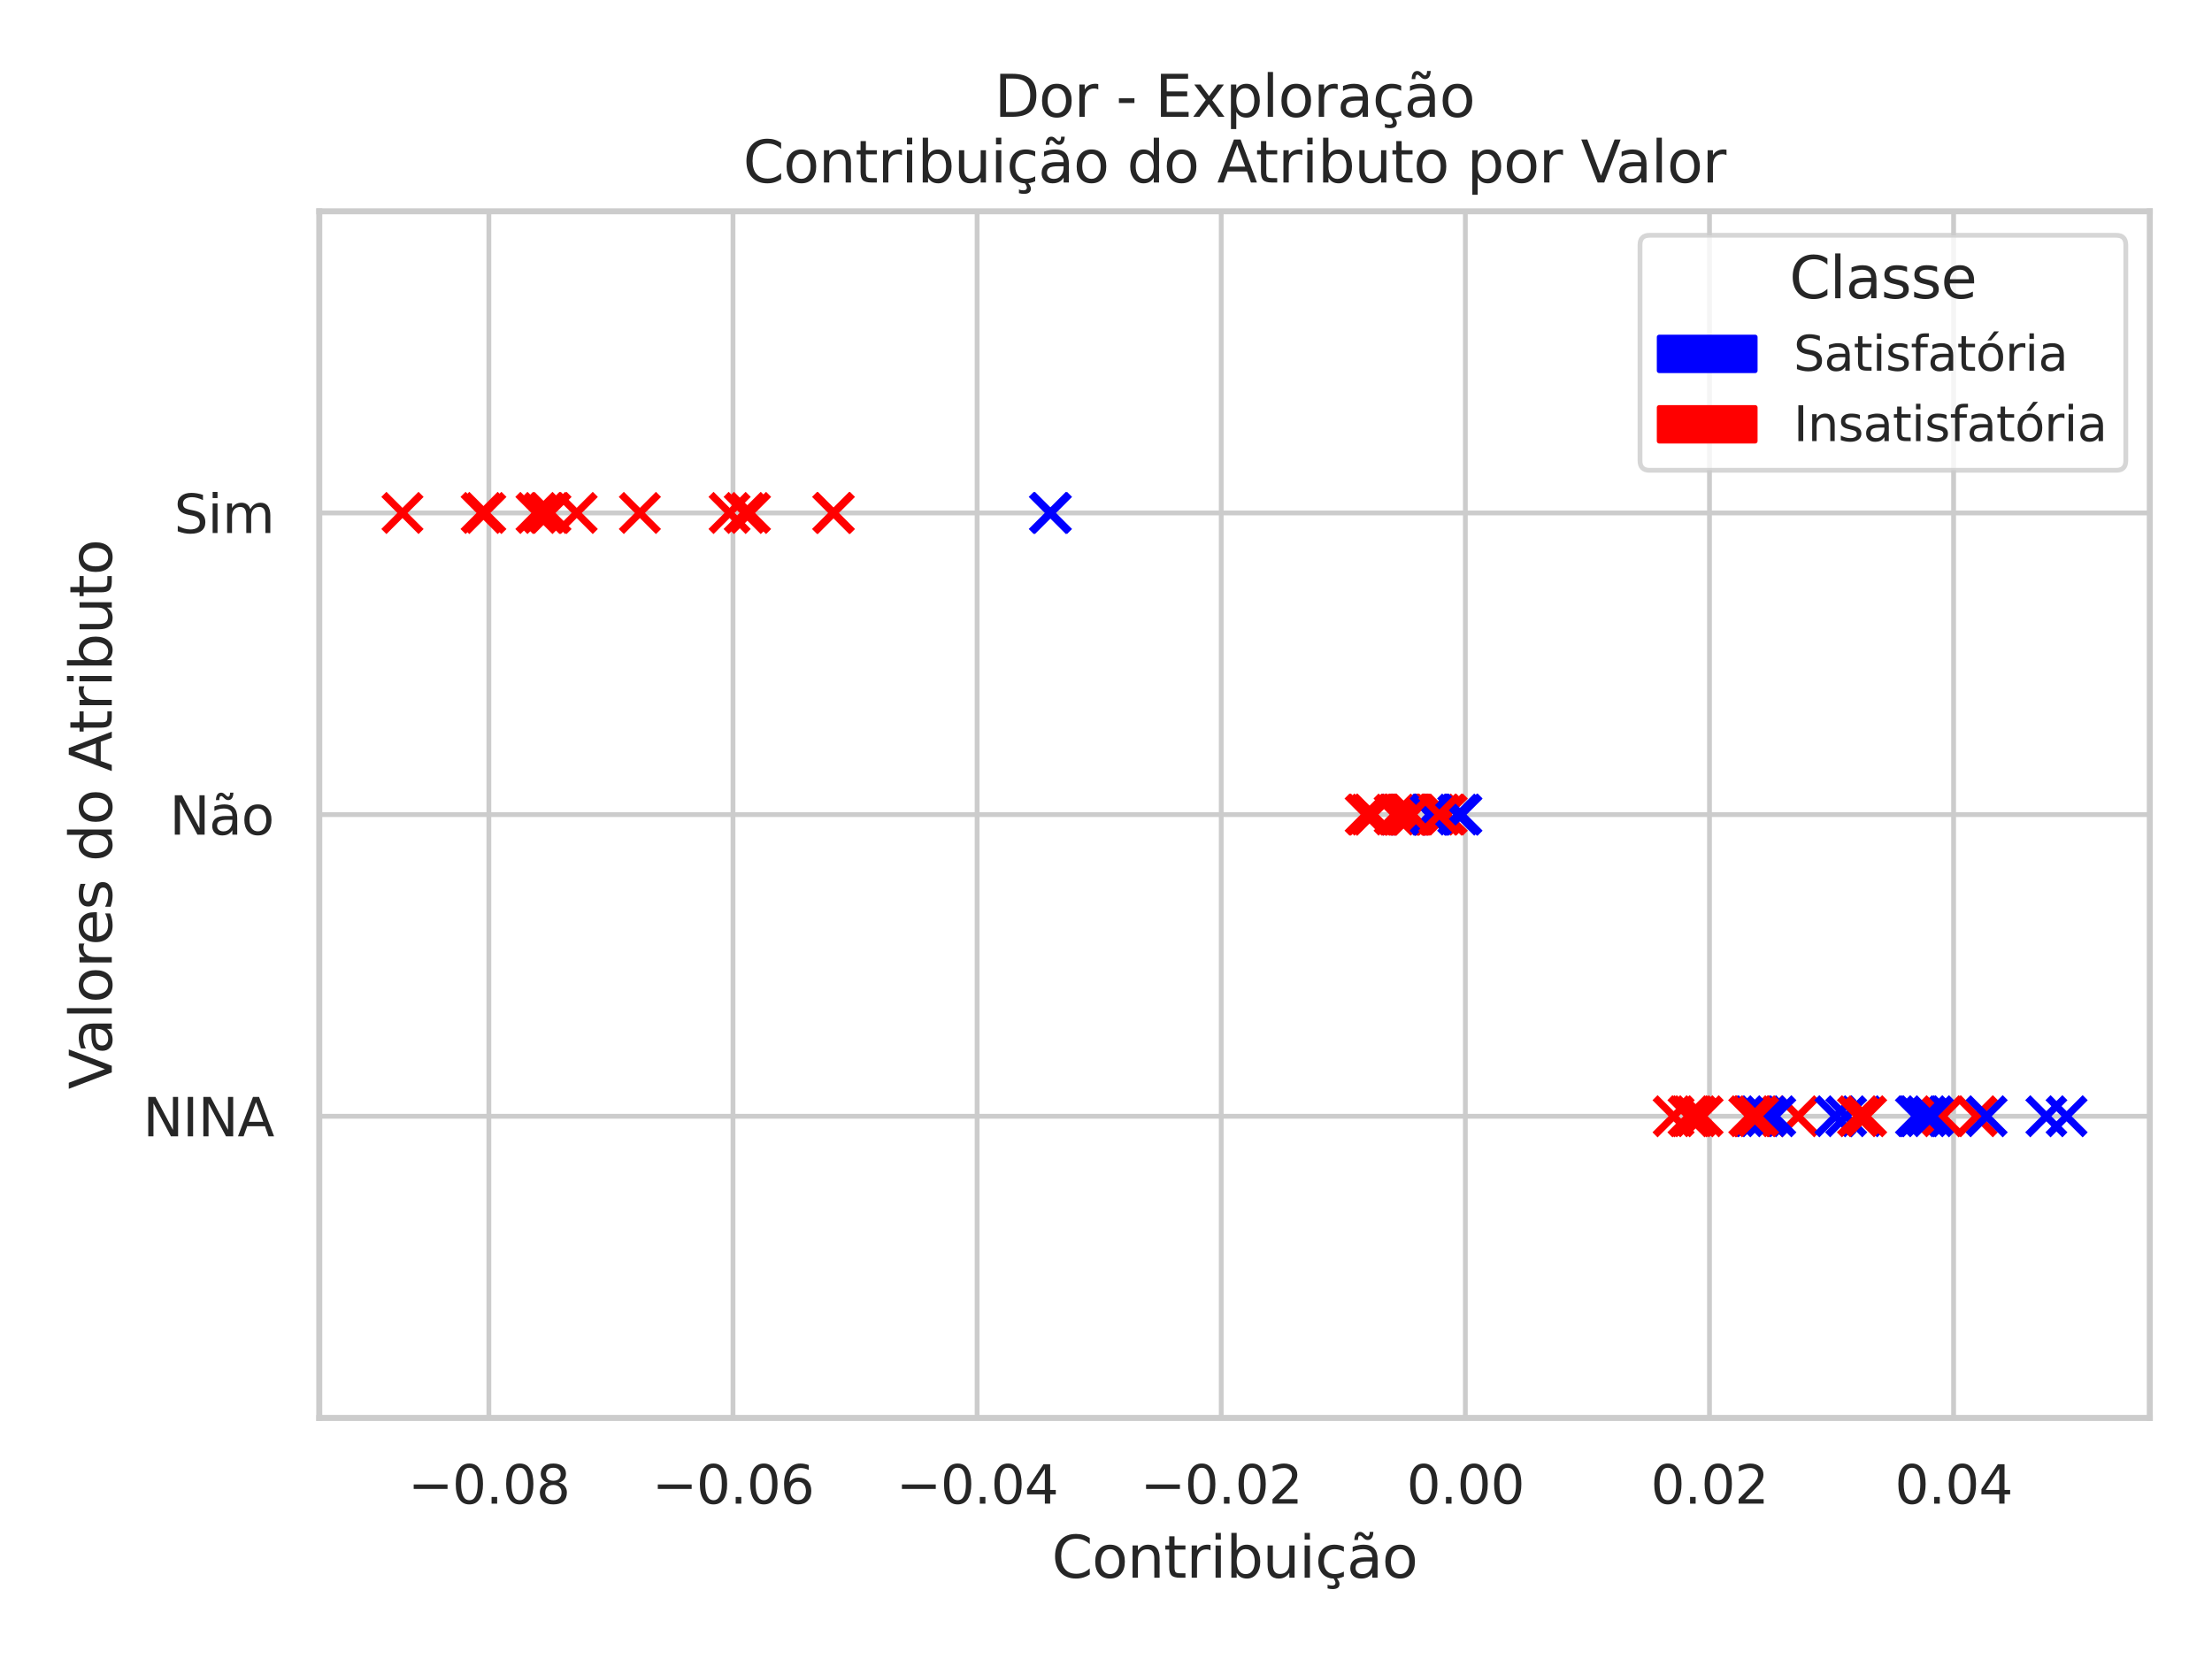 <?xml version="1.0" encoding="utf-8" standalone="no"?>
<!DOCTYPE svg PUBLIC "-//W3C//DTD SVG 1.1//EN"
  "http://www.w3.org/Graphics/SVG/1.1/DTD/svg11.dtd">
<svg xmlns:xlink="http://www.w3.org/1999/xlink" width="460.8pt" height="345.6pt" viewBox="0 0 460.8 345.6" xmlns="http://www.w3.org/2000/svg" version="1.1">
 <defs>
  <style type="text/css">*{stroke-linejoin: round; stroke-linecap: butt}</style>
 </defs>
 <g id="figure_1">
  <g id="patch_1">
   <path d="M 0 345.6 
L 460.8 345.6 
L 460.8 0 
L 0 0 
z
" style="fill: #ffffff"/>
  </g>
  <g id="axes_1">
   <g id="patch_2">
    <path d="M 66.51 295.38 
L 447.84 295.38 
L 447.84 44.016 
L 66.51 44.016 
z
" style="fill: #ffffff"/>
   </g>
   <g id="matplotlib.axis_1">
    <g id="xtick_1">
     <g id="line2d_1">
      <path d="M 101.84 295.38 
L 101.84 44.016 
" clip-path="url(#pc483c70ff3)" style="fill: none; stroke: #cccccc; stroke-linecap: round"/>
     </g>
     <g id="text_1">
      <!-- −0.08 -->
      <g style="fill: #262626" transform="translate(84.985 313.238)scale(0.11 -0.11)">
       <defs>
        <path id="DejaVuSans-2212" d="M 678 2272 
L 4684 2272 
L 4684 1741 
L 678 1741 
L 678 2272 
z
" transform="scale(0.016)"/>
        <path id="DejaVuSans-30" d="M 2034 4250 
Q 1547 4250 1301 3770 
Q 1056 3291 1056 2328 
Q 1056 1369 1301 889 
Q 1547 409 2034 409 
Q 2525 409 2770 889 
Q 3016 1369 3016 2328 
Q 3016 3291 2770 3770 
Q 2525 4250 2034 4250 
z
M 2034 4750 
Q 2819 4750 3233 4129 
Q 3647 3509 3647 2328 
Q 3647 1150 3233 529 
Q 2819 -91 2034 -91 
Q 1250 -91 836 529 
Q 422 1150 422 2328 
Q 422 3509 836 4129 
Q 1250 4750 2034 4750 
z
" transform="scale(0.016)"/>
        <path id="DejaVuSans-2e" d="M 684 794 
L 1344 794 
L 1344 0 
L 684 0 
L 684 794 
z
" transform="scale(0.016)"/>
        <path id="DejaVuSans-38" d="M 2034 2216 
Q 1584 2216 1326 1975 
Q 1069 1734 1069 1313 
Q 1069 891 1326 650 
Q 1584 409 2034 409 
Q 2484 409 2743 651 
Q 3003 894 3003 1313 
Q 3003 1734 2745 1975 
Q 2488 2216 2034 2216 
z
M 1403 2484 
Q 997 2584 770 2862 
Q 544 3141 544 3541 
Q 544 4100 942 4425 
Q 1341 4750 2034 4750 
Q 2731 4750 3128 4425 
Q 3525 4100 3525 3541 
Q 3525 3141 3298 2862 
Q 3072 2584 2669 2484 
Q 3125 2378 3379 2068 
Q 3634 1759 3634 1313 
Q 3634 634 3220 271 
Q 2806 -91 2034 -91 
Q 1263 -91 848 271 
Q 434 634 434 1313 
Q 434 1759 690 2068 
Q 947 2378 1403 2484 
z
M 1172 3481 
Q 1172 3119 1398 2916 
Q 1625 2713 2034 2713 
Q 2441 2713 2670 2916 
Q 2900 3119 2900 3481 
Q 2900 3844 2670 4047 
Q 2441 4250 2034 4250 
Q 1625 4250 1398 4047 
Q 1172 3844 1172 3481 
z
" transform="scale(0.016)"/>
       </defs>
       <use xlink:href="#DejaVuSans-2212"/>
       <use xlink:href="#DejaVuSans-30" x="83.789"/>
       <use xlink:href="#DejaVuSans-2e" x="147.412"/>
       <use xlink:href="#DejaVuSans-30" x="179.199"/>
       <use xlink:href="#DejaVuSans-38" x="242.822"/>
      </g>
     </g>
    </g>
    <g id="xtick_2">
     <g id="line2d_2">
      <path d="M 152.695 295.38 
L 152.695 44.016 
" clip-path="url(#pc483c70ff3)" style="fill: none; stroke: #cccccc; stroke-linecap: round"/>
     </g>
     <g id="text_2">
      <!-- −0.06 -->
      <g style="fill: #262626" transform="translate(135.84 313.238)scale(0.11 -0.11)">
       <defs>
        <path id="DejaVuSans-36" d="M 2113 2584 
Q 1688 2584 1439 2293 
Q 1191 2003 1191 1497 
Q 1191 994 1439 701 
Q 1688 409 2113 409 
Q 2538 409 2786 701 
Q 3034 994 3034 1497 
Q 3034 2003 2786 2293 
Q 2538 2584 2113 2584 
z
M 3366 4563 
L 3366 3988 
Q 3128 4100 2886 4159 
Q 2644 4219 2406 4219 
Q 1781 4219 1451 3797 
Q 1122 3375 1075 2522 
Q 1259 2794 1537 2939 
Q 1816 3084 2150 3084 
Q 2853 3084 3261 2657 
Q 3669 2231 3669 1497 
Q 3669 778 3244 343 
Q 2819 -91 2113 -91 
Q 1303 -91 875 529 
Q 447 1150 447 2328 
Q 447 3434 972 4092 
Q 1497 4750 2381 4750 
Q 2619 4750 2861 4703 
Q 3103 4656 3366 4563 
z
" transform="scale(0.016)"/>
       </defs>
       <use xlink:href="#DejaVuSans-2212"/>
       <use xlink:href="#DejaVuSans-30" x="83.789"/>
       <use xlink:href="#DejaVuSans-2e" x="147.412"/>
       <use xlink:href="#DejaVuSans-30" x="179.199"/>
       <use xlink:href="#DejaVuSans-36" x="242.822"/>
      </g>
     </g>
    </g>
    <g id="xtick_3">
     <g id="line2d_3">
      <path d="M 203.55 295.38 
L 203.55 44.016 
" clip-path="url(#pc483c70ff3)" style="fill: none; stroke: #cccccc; stroke-linecap: round"/>
     </g>
     <g id="text_3">
      <!-- −0.04 -->
      <g style="fill: #262626" transform="translate(186.695 313.238)scale(0.11 -0.11)">
       <defs>
        <path id="DejaVuSans-34" d="M 2419 4116 
L 825 1625 
L 2419 1625 
L 2419 4116 
z
M 2253 4666 
L 3047 4666 
L 3047 1625 
L 3713 1625 
L 3713 1100 
L 3047 1100 
L 3047 0 
L 2419 0 
L 2419 1100 
L 313 1100 
L 313 1709 
L 2253 4666 
z
" transform="scale(0.016)"/>
       </defs>
       <use xlink:href="#DejaVuSans-2212"/>
       <use xlink:href="#DejaVuSans-30" x="83.789"/>
       <use xlink:href="#DejaVuSans-2e" x="147.412"/>
       <use xlink:href="#DejaVuSans-30" x="179.199"/>
       <use xlink:href="#DejaVuSans-34" x="242.822"/>
      </g>
     </g>
    </g>
    <g id="xtick_4">
     <g id="line2d_4">
      <path d="M 254.405 295.38 
L 254.405 44.016 
" clip-path="url(#pc483c70ff3)" style="fill: none; stroke: #cccccc; stroke-linecap: round"/>
     </g>
     <g id="text_4">
      <!-- −0.02 -->
      <g style="fill: #262626" transform="translate(237.55 313.238)scale(0.11 -0.11)">
       <defs>
        <path id="DejaVuSans-32" d="M 1228 531 
L 3431 531 
L 3431 0 
L 469 0 
L 469 531 
Q 828 903 1448 1529 
Q 2069 2156 2228 2338 
Q 2531 2678 2651 2914 
Q 2772 3150 2772 3378 
Q 2772 3750 2511 3984 
Q 2250 4219 1831 4219 
Q 1534 4219 1204 4116 
Q 875 4013 500 3803 
L 500 4441 
Q 881 4594 1212 4672 
Q 1544 4750 1819 4750 
Q 2544 4750 2975 4387 
Q 3406 4025 3406 3419 
Q 3406 3131 3298 2873 
Q 3191 2616 2906 2266 
Q 2828 2175 2409 1742 
Q 1991 1309 1228 531 
z
" transform="scale(0.016)"/>
       </defs>
       <use xlink:href="#DejaVuSans-2212"/>
       <use xlink:href="#DejaVuSans-30" x="83.789"/>
       <use xlink:href="#DejaVuSans-2e" x="147.412"/>
       <use xlink:href="#DejaVuSans-30" x="179.199"/>
       <use xlink:href="#DejaVuSans-32" x="242.822"/>
      </g>
     </g>
    </g>
    <g id="xtick_5">
     <g id="line2d_5">
      <path d="M 305.26 295.38 
L 305.26 44.016 
" clip-path="url(#pc483c70ff3)" style="fill: none; stroke: #cccccc; stroke-linecap: round"/>
     </g>
     <g id="text_5">
      <!-- 0.00 -->
      <g style="fill: #262626" transform="translate(293.014 313.238)scale(0.11 -0.11)">
       <use xlink:href="#DejaVuSans-30"/>
       <use xlink:href="#DejaVuSans-2e" x="63.623"/>
       <use xlink:href="#DejaVuSans-30" x="95.41"/>
       <use xlink:href="#DejaVuSans-30" x="159.033"/>
      </g>
     </g>
    </g>
    <g id="xtick_6">
     <g id="line2d_6">
      <path d="M 356.115 295.38 
L 356.115 44.016 
" clip-path="url(#pc483c70ff3)" style="fill: none; stroke: #cccccc; stroke-linecap: round"/>
     </g>
     <g id="text_6">
      <!-- 0.02 -->
      <g style="fill: #262626" transform="translate(343.869 313.238)scale(0.11 -0.11)">
       <use xlink:href="#DejaVuSans-30"/>
       <use xlink:href="#DejaVuSans-2e" x="63.623"/>
       <use xlink:href="#DejaVuSans-30" x="95.41"/>
       <use xlink:href="#DejaVuSans-32" x="159.033"/>
      </g>
     </g>
    </g>
    <g id="xtick_7">
     <g id="line2d_7">
      <path d="M 406.97 295.38 
L 406.97 44.016 
" clip-path="url(#pc483c70ff3)" style="fill: none; stroke: #cccccc; stroke-linecap: round"/>
     </g>
     <g id="text_7">
      <!-- 0.04 -->
      <g style="fill: #262626" transform="translate(394.724 313.238)scale(0.11 -0.11)">
       <use xlink:href="#DejaVuSans-30"/>
       <use xlink:href="#DejaVuSans-2e" x="63.623"/>
       <use xlink:href="#DejaVuSans-30" x="95.41"/>
       <use xlink:href="#DejaVuSans-34" x="159.033"/>
      </g>
     </g>
    </g>
    <g id="text_8">
     <!-- Contribuição -->
     <g style="fill: #262626" transform="translate(219.1 328.667)scale(0.12 -0.12)">
      <defs>
       <path id="DejaVuSans-43" d="M 4122 4306 
L 4122 3641 
Q 3803 3938 3442 4084 
Q 3081 4231 2675 4231 
Q 1875 4231 1450 3742 
Q 1025 3253 1025 2328 
Q 1025 1406 1450 917 
Q 1875 428 2675 428 
Q 3081 428 3442 575 
Q 3803 722 4122 1019 
L 4122 359 
Q 3791 134 3420 21 
Q 3050 -91 2638 -91 
Q 1578 -91 968 557 
Q 359 1206 359 2328 
Q 359 3453 968 4101 
Q 1578 4750 2638 4750 
Q 3056 4750 3426 4639 
Q 3797 4528 4122 4306 
z
" transform="scale(0.016)"/>
       <path id="DejaVuSans-6f" d="M 1959 3097 
Q 1497 3097 1228 2736 
Q 959 2375 959 1747 
Q 959 1119 1226 758 
Q 1494 397 1959 397 
Q 2419 397 2687 759 
Q 2956 1122 2956 1747 
Q 2956 2369 2687 2733 
Q 2419 3097 1959 3097 
z
M 1959 3584 
Q 2709 3584 3137 3096 
Q 3566 2609 3566 1747 
Q 3566 888 3137 398 
Q 2709 -91 1959 -91 
Q 1206 -91 779 398 
Q 353 888 353 1747 
Q 353 2609 779 3096 
Q 1206 3584 1959 3584 
z
" transform="scale(0.016)"/>
       <path id="DejaVuSans-6e" d="M 3513 2113 
L 3513 0 
L 2938 0 
L 2938 2094 
Q 2938 2591 2744 2837 
Q 2550 3084 2163 3084 
Q 1697 3084 1428 2787 
Q 1159 2491 1159 1978 
L 1159 0 
L 581 0 
L 581 3500 
L 1159 3500 
L 1159 2956 
Q 1366 3272 1645 3428 
Q 1925 3584 2291 3584 
Q 2894 3584 3203 3211 
Q 3513 2838 3513 2113 
z
" transform="scale(0.016)"/>
       <path id="DejaVuSans-74" d="M 1172 4494 
L 1172 3500 
L 2356 3500 
L 2356 3053 
L 1172 3053 
L 1172 1153 
Q 1172 725 1289 603 
Q 1406 481 1766 481 
L 2356 481 
L 2356 0 
L 1766 0 
Q 1100 0 847 248 
Q 594 497 594 1153 
L 594 3053 
L 172 3053 
L 172 3500 
L 594 3500 
L 594 4494 
L 1172 4494 
z
" transform="scale(0.016)"/>
       <path id="DejaVuSans-72" d="M 2631 2963 
Q 2534 3019 2420 3045 
Q 2306 3072 2169 3072 
Q 1681 3072 1420 2755 
Q 1159 2438 1159 1844 
L 1159 0 
L 581 0 
L 581 3500 
L 1159 3500 
L 1159 2956 
Q 1341 3275 1631 3429 
Q 1922 3584 2338 3584 
Q 2397 3584 2469 3576 
Q 2541 3569 2628 3553 
L 2631 2963 
z
" transform="scale(0.016)"/>
       <path id="DejaVuSans-69" d="M 603 3500 
L 1178 3500 
L 1178 0 
L 603 0 
L 603 3500 
z
M 603 4863 
L 1178 4863 
L 1178 4134 
L 603 4134 
L 603 4863 
z
" transform="scale(0.016)"/>
       <path id="DejaVuSans-62" d="M 3116 1747 
Q 3116 2381 2855 2742 
Q 2594 3103 2138 3103 
Q 1681 3103 1420 2742 
Q 1159 2381 1159 1747 
Q 1159 1113 1420 752 
Q 1681 391 2138 391 
Q 2594 391 2855 752 
Q 3116 1113 3116 1747 
z
M 1159 2969 
Q 1341 3281 1617 3432 
Q 1894 3584 2278 3584 
Q 2916 3584 3314 3078 
Q 3713 2572 3713 1747 
Q 3713 922 3314 415 
Q 2916 -91 2278 -91 
Q 1894 -91 1617 61 
Q 1341 213 1159 525 
L 1159 0 
L 581 0 
L 581 4863 
L 1159 4863 
L 1159 2969 
z
" transform="scale(0.016)"/>
       <path id="DejaVuSans-75" d="M 544 1381 
L 544 3500 
L 1119 3500 
L 1119 1403 
Q 1119 906 1312 657 
Q 1506 409 1894 409 
Q 2359 409 2629 706 
Q 2900 1003 2900 1516 
L 2900 3500 
L 3475 3500 
L 3475 0 
L 2900 0 
L 2900 538 
Q 2691 219 2414 64 
Q 2138 -91 1772 -91 
Q 1169 -91 856 284 
Q 544 659 544 1381 
z
M 1991 3584 
L 1991 3584 
z
" transform="scale(0.016)"/>
       <path id="DejaVuSans-e7" d="M 3122 3366 
L 3122 2828 
Q 2878 2963 2633 3030 
Q 2388 3097 2138 3097 
Q 1578 3097 1268 2742 
Q 959 2388 959 1747 
Q 959 1106 1268 751 
Q 1578 397 2138 397 
Q 2388 397 2633 464 
Q 2878 531 3122 666 
L 3122 134 
Q 2881 22 2623 -34 
Q 2366 -91 2075 -91 
Q 1284 -91 818 406 
Q 353 903 353 1747 
Q 353 2603 823 3093 
Q 1294 3584 2113 3584 
Q 2378 3584 2631 3529 
Q 2884 3475 3122 3366 
z
M 2311 0 
Q 2482 -194 2566 -358 
Q 2651 -522 2651 -672 
Q 2651 -950 2463 -1092 
Q 2276 -1234 1907 -1234 
Q 1764 -1234 1628 -1215 
Q 1492 -1197 1357 -1159 
L 1357 -750 
Q 1464 -803 1579 -826 
Q 1695 -850 1842 -850 
Q 2026 -850 2120 -775 
Q 2214 -700 2214 -556 
Q 2214 -463 2146 -327 
Q 2079 -191 1939 0 
L 2311 0 
z
" transform="scale(0.016)"/>
       <path id="DejaVuSans-e3" d="M 2194 1759 
Q 1497 1759 1228 1600 
Q 959 1441 959 1056 
Q 959 750 1161 570 
Q 1363 391 1709 391 
Q 2188 391 2477 730 
Q 2766 1069 2766 1631 
L 2766 1759 
L 2194 1759 
z
M 3341 1997 
L 3341 0 
L 2766 0 
L 2766 531 
Q 2569 213 2275 61 
Q 1981 -91 1556 -91 
Q 1019 -91 701 211 
Q 384 513 384 1019 
Q 384 1609 779 1909 
Q 1175 2209 1959 2209 
L 2766 2209 
L 2766 2266 
Q 2766 2663 2505 2880 
Q 2244 3097 1772 3097 
Q 1472 3097 1187 3025 
Q 903 2953 641 2809 
L 641 3341 
Q 956 3463 1253 3523 
Q 1550 3584 1831 3584 
Q 2591 3584 2966 3190 
Q 3341 2797 3341 1997 
z
M 1844 4281 
L 1665 4453 
Q 1597 4516 1545 4545 
Q 1494 4575 1453 4575 
Q 1334 4575 1278 4461 
Q 1222 4347 1215 4091 
L 825 4091 
Q 831 4513 990 4742 
Q 1150 4972 1434 4972 
Q 1553 4972 1653 4928 
Q 1753 4884 1869 4781 
L 2047 4609 
Q 2115 4547 2167 4517 
Q 2219 4488 2259 4488 
Q 2378 4488 2434 4602 
Q 2490 4716 2497 4972 
L 2887 4972 
Q 2881 4550 2721 4320 
Q 2562 4091 2278 4091 
Q 2159 4091 2059 4134 
Q 1959 4178 1844 4281 
z
" transform="scale(0.016)"/>
      </defs>
      <use xlink:href="#DejaVuSans-43"/>
      <use xlink:href="#DejaVuSans-6f" x="69.824"/>
      <use xlink:href="#DejaVuSans-6e" x="131.006"/>
      <use xlink:href="#DejaVuSans-74" x="194.385"/>
      <use xlink:href="#DejaVuSans-72" x="233.594"/>
      <use xlink:href="#DejaVuSans-69" x="274.707"/>
      <use xlink:href="#DejaVuSans-62" x="302.49"/>
      <use xlink:href="#DejaVuSans-75" x="365.967"/>
      <use xlink:href="#DejaVuSans-69" x="429.346"/>
      <use xlink:href="#DejaVuSans-e7" x="457.129"/>
      <use xlink:href="#DejaVuSans-e3" x="512.109"/>
      <use xlink:href="#DejaVuSans-6f" x="573.389"/>
     </g>
    </g>
   </g>
   <g id="matplotlib.axis_2">
    <g id="ytick_1">
     <g id="line2d_8">
      <path d="M 66.51 295.38 
L 447.84 295.38 
" clip-path="url(#pc483c70ff3)" style="fill: none; stroke: #cccccc; stroke-linecap: round"/>
     </g>
    </g>
    <g id="ytick_2">
     <g id="line2d_9">
      <path d="M 66.51 232.539 
L 447.84 232.539 
" clip-path="url(#pc483c70ff3)" style="fill: none; stroke: #cccccc; stroke-linecap: round"/>
     </g>
     <g id="text_9">
      <!-- NINA -->
      <g style="fill: #262626" transform="translate(29.782 236.718)scale(0.11 -0.11)">
       <defs>
        <path id="DejaVuSans-4e" d="M 628 4666 
L 1478 4666 
L 3547 763 
L 3547 4666 
L 4159 4666 
L 4159 0 
L 3309 0 
L 1241 3903 
L 1241 0 
L 628 0 
L 628 4666 
z
" transform="scale(0.016)"/>
        <path id="DejaVuSans-49" d="M 628 4666 
L 1259 4666 
L 1259 0 
L 628 0 
L 628 4666 
z
" transform="scale(0.016)"/>
        <path id="DejaVuSans-41" d="M 2188 4044 
L 1331 1722 
L 3047 1722 
L 2188 4044 
z
M 1831 4666 
L 2547 4666 
L 4325 0 
L 3669 0 
L 3244 1197 
L 1141 1197 
L 716 0 
L 50 0 
L 1831 4666 
z
" transform="scale(0.016)"/>
       </defs>
       <use xlink:href="#DejaVuSans-4e"/>
       <use xlink:href="#DejaVuSans-49" x="74.805"/>
       <use xlink:href="#DejaVuSans-4e" x="104.297"/>
       <use xlink:href="#DejaVuSans-41" x="179.102"/>
      </g>
     </g>
    </g>
    <g id="ytick_3">
     <g id="line2d_10">
      <path d="M 66.51 169.698 
L 447.84 169.698 
" clip-path="url(#pc483c70ff3)" style="fill: none; stroke: #cccccc; stroke-linecap: round"/>
     </g>
     <g id="text_10">
      <!-- Não -->
      <g style="fill: #262626" transform="translate(35.309 173.877)scale(0.11 -0.11)">
       <use xlink:href="#DejaVuSans-4e"/>
       <use xlink:href="#DejaVuSans-e3" x="74.805"/>
       <use xlink:href="#DejaVuSans-6f" x="136.084"/>
      </g>
     </g>
    </g>
    <g id="ytick_4">
     <g id="line2d_11">
      <path d="M 66.51 106.857 
L 447.84 106.857 
" clip-path="url(#pc483c70ff3)" style="fill: none; stroke: #cccccc; stroke-linecap: round"/>
     </g>
     <g id="text_11">
      <!-- Sim -->
      <g style="fill: #262626" transform="translate(36.256 111.036)scale(0.11 -0.11)">
       <defs>
        <path id="DejaVuSans-53" d="M 3425 4513 
L 3425 3897 
Q 3066 4069 2747 4153 
Q 2428 4238 2131 4238 
Q 1616 4238 1336 4038 
Q 1056 3838 1056 3469 
Q 1056 3159 1242 3001 
Q 1428 2844 1947 2747 
L 2328 2669 
Q 3034 2534 3370 2195 
Q 3706 1856 3706 1288 
Q 3706 609 3251 259 
Q 2797 -91 1919 -91 
Q 1588 -91 1214 -16 
Q 841 59 441 206 
L 441 856 
Q 825 641 1194 531 
Q 1563 422 1919 422 
Q 2459 422 2753 634 
Q 3047 847 3047 1241 
Q 3047 1584 2836 1778 
Q 2625 1972 2144 2069 
L 1759 2144 
Q 1053 2284 737 2584 
Q 422 2884 422 3419 
Q 422 4038 858 4394 
Q 1294 4750 2059 4750 
Q 2388 4750 2728 4690 
Q 3069 4631 3425 4513 
z
" transform="scale(0.016)"/>
        <path id="DejaVuSans-6d" d="M 3328 2828 
Q 3544 3216 3844 3400 
Q 4144 3584 4550 3584 
Q 5097 3584 5394 3201 
Q 5691 2819 5691 2113 
L 5691 0 
L 5113 0 
L 5113 2094 
Q 5113 2597 4934 2840 
Q 4756 3084 4391 3084 
Q 3944 3084 3684 2787 
Q 3425 2491 3425 1978 
L 3425 0 
L 2847 0 
L 2847 2094 
Q 2847 2600 2669 2842 
Q 2491 3084 2119 3084 
Q 1678 3084 1418 2786 
Q 1159 2488 1159 1978 
L 1159 0 
L 581 0 
L 581 3500 
L 1159 3500 
L 1159 2956 
Q 1356 3278 1631 3431 
Q 1906 3584 2284 3584 
Q 2666 3584 2933 3390 
Q 3200 3197 3328 2828 
z
" transform="scale(0.016)"/>
       </defs>
       <use xlink:href="#DejaVuSans-53"/>
       <use xlink:href="#DejaVuSans-69" x="63.477"/>
       <use xlink:href="#DejaVuSans-6d" x="91.26"/>
      </g>
     </g>
    </g>
    <g id="ytick_5">
     <g id="line2d_12">
      <path d="M 66.51 44.016 
L 447.84 44.016 
" clip-path="url(#pc483c70ff3)" style="fill: none; stroke: #cccccc; stroke-linecap: round"/>
     </g>
    </g>
    <g id="text_12">
     <!-- Valores do Atributo -->
     <g style="fill: #262626" transform="translate(23.286 226.916)rotate(-90)scale(0.12 -0.12)">
      <defs>
       <path id="DejaVuSans-56" d="M 1831 0 
L 50 4666 
L 709 4666 
L 2188 738 
L 3669 4666 
L 4325 4666 
L 2547 0 
L 1831 0 
z
" transform="scale(0.016)"/>
       <path id="DejaVuSans-61" d="M 2194 1759 
Q 1497 1759 1228 1600 
Q 959 1441 959 1056 
Q 959 750 1161 570 
Q 1363 391 1709 391 
Q 2188 391 2477 730 
Q 2766 1069 2766 1631 
L 2766 1759 
L 2194 1759 
z
M 3341 1997 
L 3341 0 
L 2766 0 
L 2766 531 
Q 2569 213 2275 61 
Q 1981 -91 1556 -91 
Q 1019 -91 701 211 
Q 384 513 384 1019 
Q 384 1609 779 1909 
Q 1175 2209 1959 2209 
L 2766 2209 
L 2766 2266 
Q 2766 2663 2505 2880 
Q 2244 3097 1772 3097 
Q 1472 3097 1187 3025 
Q 903 2953 641 2809 
L 641 3341 
Q 956 3463 1253 3523 
Q 1550 3584 1831 3584 
Q 2591 3584 2966 3190 
Q 3341 2797 3341 1997 
z
" transform="scale(0.016)"/>
       <path id="DejaVuSans-6c" d="M 603 4863 
L 1178 4863 
L 1178 0 
L 603 0 
L 603 4863 
z
" transform="scale(0.016)"/>
       <path id="DejaVuSans-65" d="M 3597 1894 
L 3597 1613 
L 953 1613 
Q 991 1019 1311 708 
Q 1631 397 2203 397 
Q 2534 397 2845 478 
Q 3156 559 3463 722 
L 3463 178 
Q 3153 47 2828 -22 
Q 2503 -91 2169 -91 
Q 1331 -91 842 396 
Q 353 884 353 1716 
Q 353 2575 817 3079 
Q 1281 3584 2069 3584 
Q 2775 3584 3186 3129 
Q 3597 2675 3597 1894 
z
M 3022 2063 
Q 3016 2534 2758 2815 
Q 2500 3097 2075 3097 
Q 1594 3097 1305 2825 
Q 1016 2553 972 2059 
L 3022 2063 
z
" transform="scale(0.016)"/>
       <path id="DejaVuSans-73" d="M 2834 3397 
L 2834 2853 
Q 2591 2978 2328 3040 
Q 2066 3103 1784 3103 
Q 1356 3103 1142 2972 
Q 928 2841 928 2578 
Q 928 2378 1081 2264 
Q 1234 2150 1697 2047 
L 1894 2003 
Q 2506 1872 2764 1633 
Q 3022 1394 3022 966 
Q 3022 478 2636 193 
Q 2250 -91 1575 -91 
Q 1294 -91 989 -36 
Q 684 19 347 128 
L 347 722 
Q 666 556 975 473 
Q 1284 391 1588 391 
Q 1994 391 2212 530 
Q 2431 669 2431 922 
Q 2431 1156 2273 1281 
Q 2116 1406 1581 1522 
L 1381 1569 
Q 847 1681 609 1914 
Q 372 2147 372 2553 
Q 372 3047 722 3315 
Q 1072 3584 1716 3584 
Q 2034 3584 2315 3537 
Q 2597 3491 2834 3397 
z
" transform="scale(0.016)"/>
       <path id="DejaVuSans-20" transform="scale(0.016)"/>
       <path id="DejaVuSans-64" d="M 2906 2969 
L 2906 4863 
L 3481 4863 
L 3481 0 
L 2906 0 
L 2906 525 
Q 2725 213 2448 61 
Q 2172 -91 1784 -91 
Q 1150 -91 751 415 
Q 353 922 353 1747 
Q 353 2572 751 3078 
Q 1150 3584 1784 3584 
Q 2172 3584 2448 3432 
Q 2725 3281 2906 2969 
z
M 947 1747 
Q 947 1113 1208 752 
Q 1469 391 1925 391 
Q 2381 391 2643 752 
Q 2906 1113 2906 1747 
Q 2906 2381 2643 2742 
Q 2381 3103 1925 3103 
Q 1469 3103 1208 2742 
Q 947 2381 947 1747 
z
" transform="scale(0.016)"/>
      </defs>
      <use xlink:href="#DejaVuSans-56"/>
      <use xlink:href="#DejaVuSans-61" x="60.658"/>
      <use xlink:href="#DejaVuSans-6c" x="121.938"/>
      <use xlink:href="#DejaVuSans-6f" x="149.721"/>
      <use xlink:href="#DejaVuSans-72" x="210.902"/>
      <use xlink:href="#DejaVuSans-65" x="249.766"/>
      <use xlink:href="#DejaVuSans-73" x="311.289"/>
      <use xlink:href="#DejaVuSans-20" x="363.389"/>
      <use xlink:href="#DejaVuSans-64" x="395.176"/>
      <use xlink:href="#DejaVuSans-6f" x="458.652"/>
      <use xlink:href="#DejaVuSans-20" x="519.834"/>
      <use xlink:href="#DejaVuSans-41" x="551.621"/>
      <use xlink:href="#DejaVuSans-74" x="618.279"/>
      <use xlink:href="#DejaVuSans-72" x="657.488"/>
      <use xlink:href="#DejaVuSans-69" x="698.602"/>
      <use xlink:href="#DejaVuSans-62" x="726.385"/>
      <use xlink:href="#DejaVuSans-75" x="789.861"/>
      <use xlink:href="#DejaVuSans-74" x="853.24"/>
      <use xlink:href="#DejaVuSans-6f" x="892.449"/>
     </g>
    </g>
   </g>
   <g id="PathCollection_1">
    <path d="M 282.18 173.571 
L 289.926 165.825 
M 282.18 165.825 
L 289.926 173.571 
" clip-path="url(#pc483c70ff3)" style="fill: #ff0000; stroke: #ff0000; stroke-width: 1.5"/>
    <path d="M 280.863 173.571 
L 288.609 165.825 
M 280.863 165.825 
L 288.609 173.571 
" clip-path="url(#pc483c70ff3)" style="fill: #ff0000; stroke: #ff0000; stroke-width: 1.5"/>
    <path d="M 295.008 173.571 
L 302.754 165.825 
M 295.008 165.825 
L 302.754 173.571 
" clip-path="url(#pc483c70ff3)" style="fill: #ff0000; stroke: #ff0000; stroke-width: 1.5"/>
    <path d="M 289.269 173.571 
L 297.015 165.825 
M 289.269 165.825 
L 297.015 173.571 
" clip-path="url(#pc483c70ff3)" style="fill: #0000ff; stroke: #0000ff; stroke-width: 1.5"/>
    <path d="M 215.054 110.73 
L 222.8 102.984 
M 215.054 102.984 
L 222.8 110.73 
" clip-path="url(#pc483c70ff3)" style="fill: #0000ff; stroke: #0000ff; stroke-width: 1.5"/>
    <path d="M 169.833 110.73 
L 177.578 102.984 
M 169.833 102.984 
L 177.578 110.73 
" clip-path="url(#pc483c70ff3)" style="fill: #ff0000; stroke: #ff0000; stroke-width: 1.5"/>
    <path d="M 79.97 110.73 
L 87.716 102.984 
M 79.97 102.984 
L 87.716 110.73 
" clip-path="url(#pc483c70ff3)" style="fill: #ff0000; stroke: #ff0000; stroke-width: 1.5"/>
    <path d="M 407.922 236.412 
L 415.668 228.666 
M 407.922 228.666 
L 415.668 236.412 
" clip-path="url(#pc483c70ff3)" style="fill: #ff0000; stroke: #ff0000; stroke-width: 1.5"/>
    <path d="M 370.712 236.412 
L 378.458 228.666 
M 370.712 228.666 
L 378.458 236.412 
" clip-path="url(#pc483c70ff3)" style="fill: #ff0000; stroke: #ff0000; stroke-width: 1.5"/>
    <path d="M 294.002 173.571 
L 301.748 165.825 
M 294.002 165.825 
L 301.748 173.571 
" clip-path="url(#pc483c70ff3)" style="fill: #0000ff; stroke: #0000ff; stroke-width: 1.5"/>
    <path d="M 289.978 173.571 
L 297.724 165.825 
M 289.978 165.825 
L 297.724 173.571 
" clip-path="url(#pc483c70ff3)" style="fill: #0000ff; stroke: #0000ff; stroke-width: 1.5"/>
    <path d="M 348.769 236.412 
L 356.515 228.666 
M 348.769 228.666 
L 356.515 236.412 
" clip-path="url(#pc483c70ff3)" style="fill: #ff0000; stroke: #ff0000; stroke-width: 1.5"/>
    <path d="M 296.112 173.571 
L 303.858 165.825 
M 296.112 165.825 
L 303.858 173.571 
" clip-path="url(#pc483c70ff3)" style="fill: #ff0000; stroke: #ff0000; stroke-width: 1.5"/>
    <path d="M 395.248 236.412 
L 402.994 228.666 
M 395.248 228.666 
L 402.994 236.412 
" clip-path="url(#pc483c70ff3)" style="fill: #0000ff; stroke: #0000ff; stroke-width: 1.5"/>
    <path d="M 289.63 173.571 
L 297.375 165.825 
M 289.63 165.825 
L 297.375 173.571 
" clip-path="url(#pc483c70ff3)" style="fill: #0000ff; stroke: #0000ff; stroke-width: 1.5"/>
    <path d="M 287.618 173.571 
L 295.364 165.825 
M 287.618 165.825 
L 295.364 173.571 
" clip-path="url(#pc483c70ff3)" style="fill: #0000ff; stroke: #0000ff; stroke-width: 1.5"/>
    <path d="M 380.722 236.412 
L 388.468 228.666 
M 380.722 228.666 
L 388.468 236.412 
" clip-path="url(#pc483c70ff3)" style="fill: #0000ff; stroke: #0000ff; stroke-width: 1.5"/>
    <path d="M 110.801 110.73 
L 118.547 102.984 
M 110.801 102.984 
L 118.547 110.73 
" clip-path="url(#pc483c70ff3)" style="fill: #ff0000; stroke: #ff0000; stroke-width: 1.5"/>
    <path d="M 362.752 236.412 
L 370.497 228.666 
M 362.752 228.666 
L 370.497 236.412 
" clip-path="url(#pc483c70ff3)" style="fill: #0000ff; stroke: #0000ff; stroke-width: 1.5"/>
    <path d="M 378.47 236.412 
L 386.216 228.666 
M 378.47 228.666 
L 386.216 236.412 
" clip-path="url(#pc483c70ff3)" style="fill: #0000ff; stroke: #0000ff; stroke-width: 1.5"/>
    <path d="M 96.459 110.73 
L 104.205 102.984 
M 96.459 102.984 
L 104.205 110.73 
" clip-path="url(#pc483c70ff3)" style="fill: #ff0000; stroke: #ff0000; stroke-width: 1.5"/>
    <path d="M 281.613 173.571 
L 289.359 165.825 
M 281.613 165.825 
L 289.359 173.571 
" clip-path="url(#pc483c70ff3)" style="fill: #ff0000; stroke: #ff0000; stroke-width: 1.5"/>
    <path d="M 360.523 236.412 
L 368.269 228.666 
M 360.523 228.666 
L 368.269 236.412 
" clip-path="url(#pc483c70ff3)" style="fill: #ff0000; stroke: #ff0000; stroke-width: 1.5"/>
    <path d="M 300.488 173.571 
L 308.234 165.825 
M 300.488 165.825 
L 308.234 173.571 
" clip-path="url(#pc483c70ff3)" style="fill: #0000ff; stroke: #0000ff; stroke-width: 1.5"/>
    <path d="M 395.626 236.412 
L 403.372 228.666 
M 395.626 228.666 
L 403.372 236.412 
" clip-path="url(#pc483c70ff3)" style="fill: #0000ff; stroke: #0000ff; stroke-width: 1.5"/>
    <path d="M 364.097 236.412 
L 371.843 228.666 
M 364.097 228.666 
L 371.843 236.412 
" clip-path="url(#pc483c70ff3)" style="fill: #0000ff; stroke: #0000ff; stroke-width: 1.5"/>
    <path d="M 426.634 236.412 
L 434.38 228.666 
M 426.634 228.666 
L 434.38 236.412 
" clip-path="url(#pc483c70ff3)" style="fill: #0000ff; stroke: #0000ff; stroke-width: 1.5"/>
    <path d="M 297.501 173.571 
L 305.247 165.825 
M 297.501 165.825 
L 305.247 173.571 
" clip-path="url(#pc483c70ff3)" style="fill: #ff0000; stroke: #ff0000; stroke-width: 1.5"/>
    <path d="M 129.428 110.73 
L 137.174 102.984 
M 129.428 102.984 
L 137.174 110.73 
" clip-path="url(#pc483c70ff3)" style="fill: #ff0000; stroke: #ff0000; stroke-width: 1.5"/>
    <path d="M 289.501 173.571 
L 297.247 165.825 
M 289.501 165.825 
L 297.247 173.571 
" clip-path="url(#pc483c70ff3)" style="fill: #ff0000; stroke: #ff0000; stroke-width: 1.5"/>
    <path d="M 289.53 173.571 
L 297.276 165.825 
M 289.53 165.825 
L 297.276 173.571 
" clip-path="url(#pc483c70ff3)" style="fill: #ff0000; stroke: #ff0000; stroke-width: 1.5"/>
    <path d="M 107.878 110.73 
L 115.624 102.984 
M 107.878 102.984 
L 115.624 110.73 
" clip-path="url(#pc483c70ff3)" style="fill: #ff0000; stroke: #ff0000; stroke-width: 1.5"/>
    <path d="M 297.247 173.571 
L 304.993 165.825 
M 297.247 165.825 
L 304.993 173.571 
" clip-path="url(#pc483c70ff3)" style="fill: #ff0000; stroke: #ff0000; stroke-width: 1.5"/>
    <path d="M 110.522 110.73 
L 118.268 102.984 
M 110.522 102.984 
L 118.268 110.73 
" clip-path="url(#pc483c70ff3)" style="fill: #ff0000; stroke: #ff0000; stroke-width: 1.5"/>
    <path d="M 299.894 173.571 
L 307.64 165.825 
M 299.894 165.825 
L 307.64 173.571 
" clip-path="url(#pc483c70ff3)" style="fill: #0000ff; stroke: #0000ff; stroke-width: 1.5"/>
    <path d="M 294.259 173.571 
L 302.005 165.825 
M 294.259 165.825 
L 302.005 173.571 
" clip-path="url(#pc483c70ff3)" style="fill: #0000ff; stroke: #0000ff; stroke-width: 1.5"/>
    <path d="M 395.975 236.412 
L 403.721 228.666 
M 395.975 228.666 
L 403.721 236.412 
" clip-path="url(#pc483c70ff3)" style="fill: #0000ff; stroke: #0000ff; stroke-width: 1.5"/>
    <path d="M 400.81 236.412 
L 408.556 228.666 
M 400.81 228.666 
L 408.556 236.412 
" clip-path="url(#pc483c70ff3)" style="fill: #ff0000; stroke: #ff0000; stroke-width: 1.5"/>
    <path d="M 383.841 236.412 
L 391.587 228.666 
M 383.841 228.666 
L 391.587 236.412 
" clip-path="url(#pc483c70ff3)" style="fill: #0000ff; stroke: #0000ff; stroke-width: 1.5"/>
    <path d="M 290.223 173.571 
L 297.969 165.825 
M 290.223 165.825 
L 297.969 173.571 
" clip-path="url(#pc483c70ff3)" style="fill: #ff0000; stroke: #ff0000; stroke-width: 1.5"/>
    <path d="M 169.694 110.73 
L 177.44 102.984 
M 169.694 102.984 
L 177.44 110.73 
" clip-path="url(#pc483c70ff3)" style="fill: #ff0000; stroke: #ff0000; stroke-width: 1.5"/>
    <path d="M 152.368 110.73 
L 160.114 102.984 
M 152.368 102.984 
L 160.114 110.73 
" clip-path="url(#pc483c70ff3)" style="fill: #ff0000; stroke: #ff0000; stroke-width: 1.5"/>
    <path d="M 422.415 236.412 
L 430.161 228.666 
M 422.415 228.666 
L 430.161 236.412 
" clip-path="url(#pc483c70ff3)" style="fill: #0000ff; stroke: #0000ff; stroke-width: 1.5"/>
    <path d="M 289.565 173.571 
L 297.311 165.825 
M 289.565 165.825 
L 297.311 173.571 
" clip-path="url(#pc483c70ff3)" style="fill: #ff0000; stroke: #ff0000; stroke-width: 1.5"/>
    <path d="M 294.579 173.571 
L 302.324 165.825 
M 294.579 165.825 
L 302.324 173.571 
" clip-path="url(#pc483c70ff3)" style="fill: #0000ff; stroke: #0000ff; stroke-width: 1.5"/>
    <path d="M 280.614 173.571 
L 288.36 165.825 
M 280.614 165.825 
L 288.36 173.571 
" clip-path="url(#pc483c70ff3)" style="fill: #ff0000; stroke: #ff0000; stroke-width: 1.5"/>
    <path d="M 397.403 236.412 
L 405.149 228.666 
M 397.403 228.666 
L 405.149 236.412 
" clip-path="url(#pc483c70ff3)" style="fill: #0000ff; stroke: #0000ff; stroke-width: 1.5"/>
    <path d="M 109.35 110.73 
L 117.096 102.984 
M 109.35 102.984 
L 117.096 110.73 
" clip-path="url(#pc483c70ff3)" style="fill: #ff0000; stroke: #ff0000; stroke-width: 1.5"/>
    <path d="M 286.652 173.571 
L 294.398 165.825 
M 286.652 165.825 
L 294.398 173.571 
" clip-path="url(#pc483c70ff3)" style="fill: #ff0000; stroke: #ff0000; stroke-width: 1.5"/>
    <path d="M 116.266 110.73 
L 124.012 102.984 
M 116.266 102.984 
L 124.012 110.73 
" clip-path="url(#pc483c70ff3)" style="fill: #ff0000; stroke: #ff0000; stroke-width: 1.5"/>
    <path d="M 288.402 173.571 
L 296.148 165.825 
M 288.402 165.825 
L 296.148 173.571 
" clip-path="url(#pc483c70ff3)" style="fill: #ff0000; stroke: #ff0000; stroke-width: 1.5"/>
    <path d="M 214.831 110.73 
L 222.577 102.984 
M 214.831 102.984 
L 222.577 110.73 
" clip-path="url(#pc483c70ff3)" style="fill: #0000ff; stroke: #0000ff; stroke-width: 1.5"/>
    <path d="M 288.16 173.571 
L 295.906 165.825 
M 288.16 165.825 
L 295.906 173.571 
" clip-path="url(#pc483c70ff3)" style="fill: #ff0000; stroke: #ff0000; stroke-width: 1.5"/>
    <path d="M 361.276 236.412 
L 369.022 228.666 
M 361.276 228.666 
L 369.022 236.412 
" clip-path="url(#pc483c70ff3)" style="fill: #ff0000; stroke: #ff0000; stroke-width: 1.5"/>
    <path d="M 290.363 173.571 
L 298.109 165.825 
M 290.363 165.825 
L 298.109 173.571 
" clip-path="url(#pc483c70ff3)" style="fill: #ff0000; stroke: #ff0000; stroke-width: 1.5"/>
    <path d="M 348.291 236.412 
L 356.037 228.666 
M 348.291 228.666 
L 356.037 236.412 
" clip-path="url(#pc483c70ff3)" style="fill: #ff0000; stroke: #ff0000; stroke-width: 1.5"/>
    <path d="M 347.871 236.412 
L 355.617 228.666 
M 347.871 228.666 
L 355.617 236.412 
" clip-path="url(#pc483c70ff3)" style="fill: #ff0000; stroke: #ff0000; stroke-width: 1.5"/>
    <path d="M 151.26 110.73 
L 159.006 102.984 
M 151.26 102.984 
L 159.006 110.73 
" clip-path="url(#pc483c70ff3)" style="fill: #ff0000; stroke: #ff0000; stroke-width: 1.5"/>
    <path d="M 365.954 236.412 
L 373.7 228.666 
M 365.954 228.666 
L 373.7 236.412 
" clip-path="url(#pc483c70ff3)" style="fill: #0000ff; stroke: #0000ff; stroke-width: 1.5"/>
    <path d="M 361.637 236.412 
L 369.383 228.666 
M 361.637 228.666 
L 369.383 236.412 
" clip-path="url(#pc483c70ff3)" style="fill: #0000ff; stroke: #0000ff; stroke-width: 1.5"/>
    <path d="M 362.366 236.412 
L 370.112 228.666 
M 362.366 228.666 
L 370.112 236.412 
" clip-path="url(#pc483c70ff3)" style="fill: #ff0000; stroke: #ff0000; stroke-width: 1.5"/>
    <path d="M 350.82 236.412 
L 358.566 228.666 
M 350.82 228.666 
L 358.566 236.412 
" clip-path="url(#pc483c70ff3)" style="fill: #ff0000; stroke: #ff0000; stroke-width: 1.5"/>
    <path d="M 398.783 236.412 
L 406.529 228.666 
M 398.783 228.666 
L 406.529 236.412 
" clip-path="url(#pc483c70ff3)" style="fill: #0000ff; stroke: #0000ff; stroke-width: 1.5"/>
    <path d="M 287.689 173.571 
L 295.435 165.825 
M 287.689 165.825 
L 295.435 173.571 
" clip-path="url(#pc483c70ff3)" style="fill: #ff0000; stroke: #ff0000; stroke-width: 1.5"/>
    <path d="M 289.848 173.571 
L 297.594 165.825 
M 289.848 165.825 
L 297.594 173.571 
" clip-path="url(#pc483c70ff3)" style="fill: #ff0000; stroke: #ff0000; stroke-width: 1.5"/>
    <path d="M 409.984 236.412 
L 417.73 228.666 
M 409.984 228.666 
L 417.73 236.412 
" clip-path="url(#pc483c70ff3)" style="fill: #0000ff; stroke: #0000ff; stroke-width: 1.5"/>
    <path d="M 384.887 236.412 
L 392.633 228.666 
M 384.887 228.666 
L 392.633 236.412 
" clip-path="url(#pc483c70ff3)" style="fill: #ff0000; stroke: #ff0000; stroke-width: 1.5"/>
    <path d="M 289.324 173.571 
L 297.07 165.825 
M 289.324 165.825 
L 297.07 173.571 
" clip-path="url(#pc483c70ff3)" style="fill: #ff0000; stroke: #ff0000; stroke-width: 1.5"/>
    <path d="M 300.574 173.571 
L 308.32 165.825 
M 300.574 165.825 
L 308.32 173.571 
" clip-path="url(#pc483c70ff3)" style="fill: #0000ff; stroke: #0000ff; stroke-width: 1.5"/>
    <path d="M 148.114 110.73 
L 155.86 102.984 
M 148.114 102.984 
L 155.86 110.73 
" clip-path="url(#pc483c70ff3)" style="fill: #ff0000; stroke: #ff0000; stroke-width: 1.5"/>
    <path d="M 383.176 236.412 
L 390.922 228.666 
M 383.176 228.666 
L 390.922 236.412 
" clip-path="url(#pc483c70ff3)" style="fill: #ff0000; stroke: #ff0000; stroke-width: 1.5"/>
    <path d="M 290.078 173.571 
L 297.824 165.825 
M 290.078 165.825 
L 297.824 173.571 
" clip-path="url(#pc483c70ff3)" style="fill: #ff0000; stroke: #ff0000; stroke-width: 1.5"/>
    <path d="M 289.074 173.571 
L 296.82 165.825 
M 289.074 165.825 
L 296.82 173.571 
" clip-path="url(#pc483c70ff3)" style="fill: #ff0000; stroke: #ff0000; stroke-width: 1.5"/>
    <path d="M 288.12 173.571 
L 295.866 165.825 
M 288.12 165.825 
L 295.866 173.571 
" clip-path="url(#pc483c70ff3)" style="fill: #ff0000; stroke: #ff0000; stroke-width: 1.5"/>
    <path d="M 282.206 173.571 
L 289.952 165.825 
M 282.206 165.825 
L 289.952 173.571 
" clip-path="url(#pc483c70ff3)" style="fill: #ff0000; stroke: #ff0000; stroke-width: 1.5"/>
    <path d="M 294.348 173.571 
L 302.094 165.825 
M 294.348 165.825 
L 302.094 173.571 
" clip-path="url(#pc483c70ff3)" style="fill: #0000ff; stroke: #0000ff; stroke-width: 1.5"/>
    <path d="M 294.163 173.571 
L 301.909 165.825 
M 294.163 165.825 
L 301.909 173.571 
" clip-path="url(#pc483c70ff3)" style="fill: #0000ff; stroke: #0000ff; stroke-width: 1.5"/>
    <path d="M 290.154 173.571 
L 297.9 165.825 
M 290.154 165.825 
L 297.9 173.571 
" clip-path="url(#pc483c70ff3)" style="fill: #ff0000; stroke: #ff0000; stroke-width: 1.5"/>
    <path d="M 361.052 236.412 
L 368.798 228.666 
M 361.052 228.666 
L 368.798 236.412 
" clip-path="url(#pc483c70ff3)" style="fill: #ff0000; stroke: #ff0000; stroke-width: 1.5"/>
    <path d="M 295.962 173.571 
L 303.708 165.825 
M 295.962 165.825 
L 303.708 173.571 
" clip-path="url(#pc483c70ff3)" style="fill: #ff0000; stroke: #ff0000; stroke-width: 1.5"/>
    <path d="M 97.236 110.73 
L 104.982 102.984 
M 97.236 102.984 
L 104.982 110.73 
" clip-path="url(#pc483c70ff3)" style="fill: #ff0000; stroke: #ff0000; stroke-width: 1.5"/>
    <path d="M 344.773 236.412 
L 352.519 228.666 
M 344.773 228.666 
L 352.519 236.412 
" clip-path="url(#pc483c70ff3)" style="fill: #ff0000; stroke: #ff0000; stroke-width: 1.5"/>
    <path d="M 349.497 236.412 
L 357.243 228.666 
M 349.497 228.666 
L 357.243 236.412 
" clip-path="url(#pc483c70ff3)" style="fill: #ff0000; stroke: #ff0000; stroke-width: 1.5"/>
   </g>
   <g id="patch_3">
    <path d="M 66.51 295.38 
L 66.51 44.016 
" style="fill: none; stroke: #cccccc; stroke-width: 1.25; stroke-linejoin: miter; stroke-linecap: square"/>
   </g>
   <g id="patch_4">
    <path d="M 447.84 295.38 
L 447.84 44.016 
" style="fill: none; stroke: #cccccc; stroke-width: 1.25; stroke-linejoin: miter; stroke-linecap: square"/>
   </g>
   <g id="patch_5">
    <path d="M 66.51 295.38 
L 447.84 295.38 
" style="fill: none; stroke: #cccccc; stroke-width: 1.25; stroke-linejoin: miter; stroke-linecap: square"/>
   </g>
   <g id="patch_6">
    <path d="M 66.51 44.016 
L 447.84 44.016 
" style="fill: none; stroke: #cccccc; stroke-width: 1.25; stroke-linejoin: miter; stroke-linecap: square"/>
   </g>
   <g id="text_13">
    <!-- Dor - Exploração -->
    <g style="fill: #262626" transform="translate(207.158 24.333)scale(0.12 -0.12)">
     <defs>
      <path id="DejaVuSans-44" d="M 1259 4147 
L 1259 519 
L 2022 519 
Q 2988 519 3436 956 
Q 3884 1394 3884 2338 
Q 3884 3275 3436 3711 
Q 2988 4147 2022 4147 
L 1259 4147 
z
M 628 4666 
L 1925 4666 
Q 3281 4666 3915 4102 
Q 4550 3538 4550 2338 
Q 4550 1131 3912 565 
Q 3275 0 1925 0 
L 628 0 
L 628 4666 
z
" transform="scale(0.016)"/>
      <path id="DejaVuSans-2d" d="M 313 2009 
L 1997 2009 
L 1997 1497 
L 313 1497 
L 313 2009 
z
" transform="scale(0.016)"/>
      <path id="DejaVuSans-45" d="M 628 4666 
L 3578 4666 
L 3578 4134 
L 1259 4134 
L 1259 2753 
L 3481 2753 
L 3481 2222 
L 1259 2222 
L 1259 531 
L 3634 531 
L 3634 0 
L 628 0 
L 628 4666 
z
" transform="scale(0.016)"/>
      <path id="DejaVuSans-78" d="M 3513 3500 
L 2247 1797 
L 3578 0 
L 2900 0 
L 1881 1375 
L 863 0 
L 184 0 
L 1544 1831 
L 300 3500 
L 978 3500 
L 1906 2253 
L 2834 3500 
L 3513 3500 
z
" transform="scale(0.016)"/>
      <path id="DejaVuSans-70" d="M 1159 525 
L 1159 -1331 
L 581 -1331 
L 581 3500 
L 1159 3500 
L 1159 2969 
Q 1341 3281 1617 3432 
Q 1894 3584 2278 3584 
Q 2916 3584 3314 3078 
Q 3713 2572 3713 1747 
Q 3713 922 3314 415 
Q 2916 -91 2278 -91 
Q 1894 -91 1617 61 
Q 1341 213 1159 525 
z
M 3116 1747 
Q 3116 2381 2855 2742 
Q 2594 3103 2138 3103 
Q 1681 3103 1420 2742 
Q 1159 2381 1159 1747 
Q 1159 1113 1420 752 
Q 1681 391 2138 391 
Q 2594 391 2855 752 
Q 3116 1113 3116 1747 
z
" transform="scale(0.016)"/>
     </defs>
     <use xlink:href="#DejaVuSans-44"/>
     <use xlink:href="#DejaVuSans-6f" x="77.002"/>
     <use xlink:href="#DejaVuSans-72" x="138.184"/>
     <use xlink:href="#DejaVuSans-20" x="179.297"/>
     <use xlink:href="#DejaVuSans-2d" x="211.084"/>
     <use xlink:href="#DejaVuSans-20" x="247.168"/>
     <use xlink:href="#DejaVuSans-45" x="278.955"/>
     <use xlink:href="#DejaVuSans-78" x="342.139"/>
     <use xlink:href="#DejaVuSans-70" x="401.318"/>
     <use xlink:href="#DejaVuSans-6c" x="464.795"/>
     <use xlink:href="#DejaVuSans-6f" x="492.578"/>
     <use xlink:href="#DejaVuSans-72" x="553.76"/>
     <use xlink:href="#DejaVuSans-61" x="594.873"/>
     <use xlink:href="#DejaVuSans-e7" x="656.152"/>
     <use xlink:href="#DejaVuSans-e3" x="711.133"/>
     <use xlink:href="#DejaVuSans-6f" x="772.412"/>
    </g>
    <!-- Contribuição do Atributo por Valor -->
    <g style="fill: #262626" transform="translate(154.805 38.016)scale(0.12 -0.12)">
     <use xlink:href="#DejaVuSans-43"/>
     <use xlink:href="#DejaVuSans-6f" x="69.824"/>
     <use xlink:href="#DejaVuSans-6e" x="131.006"/>
     <use xlink:href="#DejaVuSans-74" x="194.385"/>
     <use xlink:href="#DejaVuSans-72" x="233.594"/>
     <use xlink:href="#DejaVuSans-69" x="274.707"/>
     <use xlink:href="#DejaVuSans-62" x="302.49"/>
     <use xlink:href="#DejaVuSans-75" x="365.967"/>
     <use xlink:href="#DejaVuSans-69" x="429.346"/>
     <use xlink:href="#DejaVuSans-e7" x="457.129"/>
     <use xlink:href="#DejaVuSans-e3" x="512.109"/>
     <use xlink:href="#DejaVuSans-6f" x="573.389"/>
     <use xlink:href="#DejaVuSans-20" x="634.57"/>
     <use xlink:href="#DejaVuSans-64" x="666.357"/>
     <use xlink:href="#DejaVuSans-6f" x="729.834"/>
     <use xlink:href="#DejaVuSans-20" x="791.016"/>
     <use xlink:href="#DejaVuSans-41" x="822.803"/>
     <use xlink:href="#DejaVuSans-74" x="889.461"/>
     <use xlink:href="#DejaVuSans-72" x="928.67"/>
     <use xlink:href="#DejaVuSans-69" x="969.783"/>
     <use xlink:href="#DejaVuSans-62" x="997.566"/>
     <use xlink:href="#DejaVuSans-75" x="1061.043"/>
     <use xlink:href="#DejaVuSans-74" x="1124.422"/>
     <use xlink:href="#DejaVuSans-6f" x="1163.631"/>
     <use xlink:href="#DejaVuSans-20" x="1224.812"/>
     <use xlink:href="#DejaVuSans-70" x="1256.6"/>
     <use xlink:href="#DejaVuSans-6f" x="1320.076"/>
     <use xlink:href="#DejaVuSans-72" x="1381.258"/>
     <use xlink:href="#DejaVuSans-20" x="1422.371"/>
     <use xlink:href="#DejaVuSans-56" x="1454.158"/>
     <use xlink:href="#DejaVuSans-61" x="1514.816"/>
     <use xlink:href="#DejaVuSans-6c" x="1576.096"/>
     <use xlink:href="#DejaVuSans-6f" x="1603.879"/>
     <use xlink:href="#DejaVuSans-72" x="1665.061"/>
    </g>
   </g>
   <g id="legend_1">
    <g id="patch_7">
     <path d="M 343.644 97.969 
L 440.843 97.969 
Q 442.842 97.969 442.842 95.97 
L 442.842 51.013 
Q 442.842 49.014 440.843 49.014 
L 343.644 49.014 
Q 341.645 49.014 341.645 51.013 
L 341.645 95.97 
Q 341.645 97.969 343.644 97.969 
z
" style="fill: #ffffff; opacity: 0.8; stroke: #cccccc; stroke-linejoin: miter"/>
    </g>
    <g id="text_14">
     <!-- Classe -->
     <g style="fill: #262626" transform="translate(372.767 62.131)scale(0.12 -0.12)">
      <use xlink:href="#DejaVuSans-43"/>
      <use xlink:href="#DejaVuSans-6c" x="69.824"/>
      <use xlink:href="#DejaVuSans-61" x="97.607"/>
      <use xlink:href="#DejaVuSans-73" x="158.887"/>
      <use xlink:href="#DejaVuSans-73" x="210.986"/>
      <use xlink:href="#DejaVuSans-65" x="263.086"/>
     </g>
    </g>
    <g id="patch_8">
     <path d="M 345.643 77.22 
L 365.635 77.22 
L 365.635 70.222 
L 345.643 70.222 
z
" style="fill: #0000ff; stroke: #0000ff; stroke-linejoin: miter"/>
    </g>
    <g id="text_15">
     <!-- Satisfatória -->
     <g style="fill: #262626" transform="translate(373.632 77.22)scale(0.1 -0.1)">
      <defs>
       <path id="DejaVuSans-66" d="M 2375 4863 
L 2375 4384 
L 1825 4384 
Q 1516 4384 1395 4259 
Q 1275 4134 1275 3809 
L 1275 3500 
L 2222 3500 
L 2222 3053 
L 1275 3053 
L 1275 0 
L 697 0 
L 697 3053 
L 147 3053 
L 147 3500 
L 697 3500 
L 697 3744 
Q 697 4328 969 4595 
Q 1241 4863 1831 4863 
L 2375 4863 
z
" transform="scale(0.016)"/>
       <path id="DejaVuSans-f3" d="M 1959 3097 
Q 1497 3097 1228 2736 
Q 959 2375 959 1747 
Q 959 1119 1226 758 
Q 1494 397 1959 397 
Q 2419 397 2687 759 
Q 2956 1122 2956 1747 
Q 2956 2369 2687 2733 
Q 2419 3097 1959 3097 
z
M 1959 3584 
Q 2709 3584 3137 3096 
Q 3566 2609 3566 1747 
Q 3566 888 3137 398 
Q 2709 -91 1959 -91 
Q 1206 -91 779 398 
Q 353 888 353 1747 
Q 353 2609 779 3096 
Q 1206 3584 1959 3584 
z
M 2394 5119 
L 3016 5119 
L 1998 3944 
L 1519 3944 
L 2394 5119 
z
" transform="scale(0.016)"/>
      </defs>
      <use xlink:href="#DejaVuSans-53"/>
      <use xlink:href="#DejaVuSans-61" x="63.477"/>
      <use xlink:href="#DejaVuSans-74" x="124.756"/>
      <use xlink:href="#DejaVuSans-69" x="163.965"/>
      <use xlink:href="#DejaVuSans-73" x="191.748"/>
      <use xlink:href="#DejaVuSans-66" x="243.848"/>
      <use xlink:href="#DejaVuSans-61" x="279.053"/>
      <use xlink:href="#DejaVuSans-74" x="340.332"/>
      <use xlink:href="#DejaVuSans-f3" x="379.541"/>
      <use xlink:href="#DejaVuSans-72" x="440.723"/>
      <use xlink:href="#DejaVuSans-69" x="481.836"/>
      <use xlink:href="#DejaVuSans-61" x="509.619"/>
     </g>
    </g>
    <g id="patch_9">
     <path d="M 345.643 91.892 
L 365.635 91.892 
L 365.635 84.895 
L 345.643 84.895 
z
" style="fill: #ff0000; stroke: #ff0000; stroke-linejoin: miter"/>
    </g>
    <g id="text_16">
     <!-- Insatisfatória -->
     <g style="fill: #262626" transform="translate(373.632 91.892)scale(0.1 -0.1)">
      <use xlink:href="#DejaVuSans-49"/>
      <use xlink:href="#DejaVuSans-6e" x="29.492"/>
      <use xlink:href="#DejaVuSans-73" x="92.871"/>
      <use xlink:href="#DejaVuSans-61" x="144.971"/>
      <use xlink:href="#DejaVuSans-74" x="206.25"/>
      <use xlink:href="#DejaVuSans-69" x="245.459"/>
      <use xlink:href="#DejaVuSans-73" x="273.242"/>
      <use xlink:href="#DejaVuSans-66" x="325.342"/>
      <use xlink:href="#DejaVuSans-61" x="360.547"/>
      <use xlink:href="#DejaVuSans-74" x="421.826"/>
      <use xlink:href="#DejaVuSans-f3" x="461.035"/>
      <use xlink:href="#DejaVuSans-72" x="522.217"/>
      <use xlink:href="#DejaVuSans-69" x="563.33"/>
      <use xlink:href="#DejaVuSans-61" x="591.113"/>
     </g>
    </g>
   </g>
  </g>
 </g>
 <defs>
  <clipPath id="pc483c70ff3">
   <rect x="66.51" y="44.016" width="381.33" height="251.364"/>
  </clipPath>
 </defs>
</svg>
